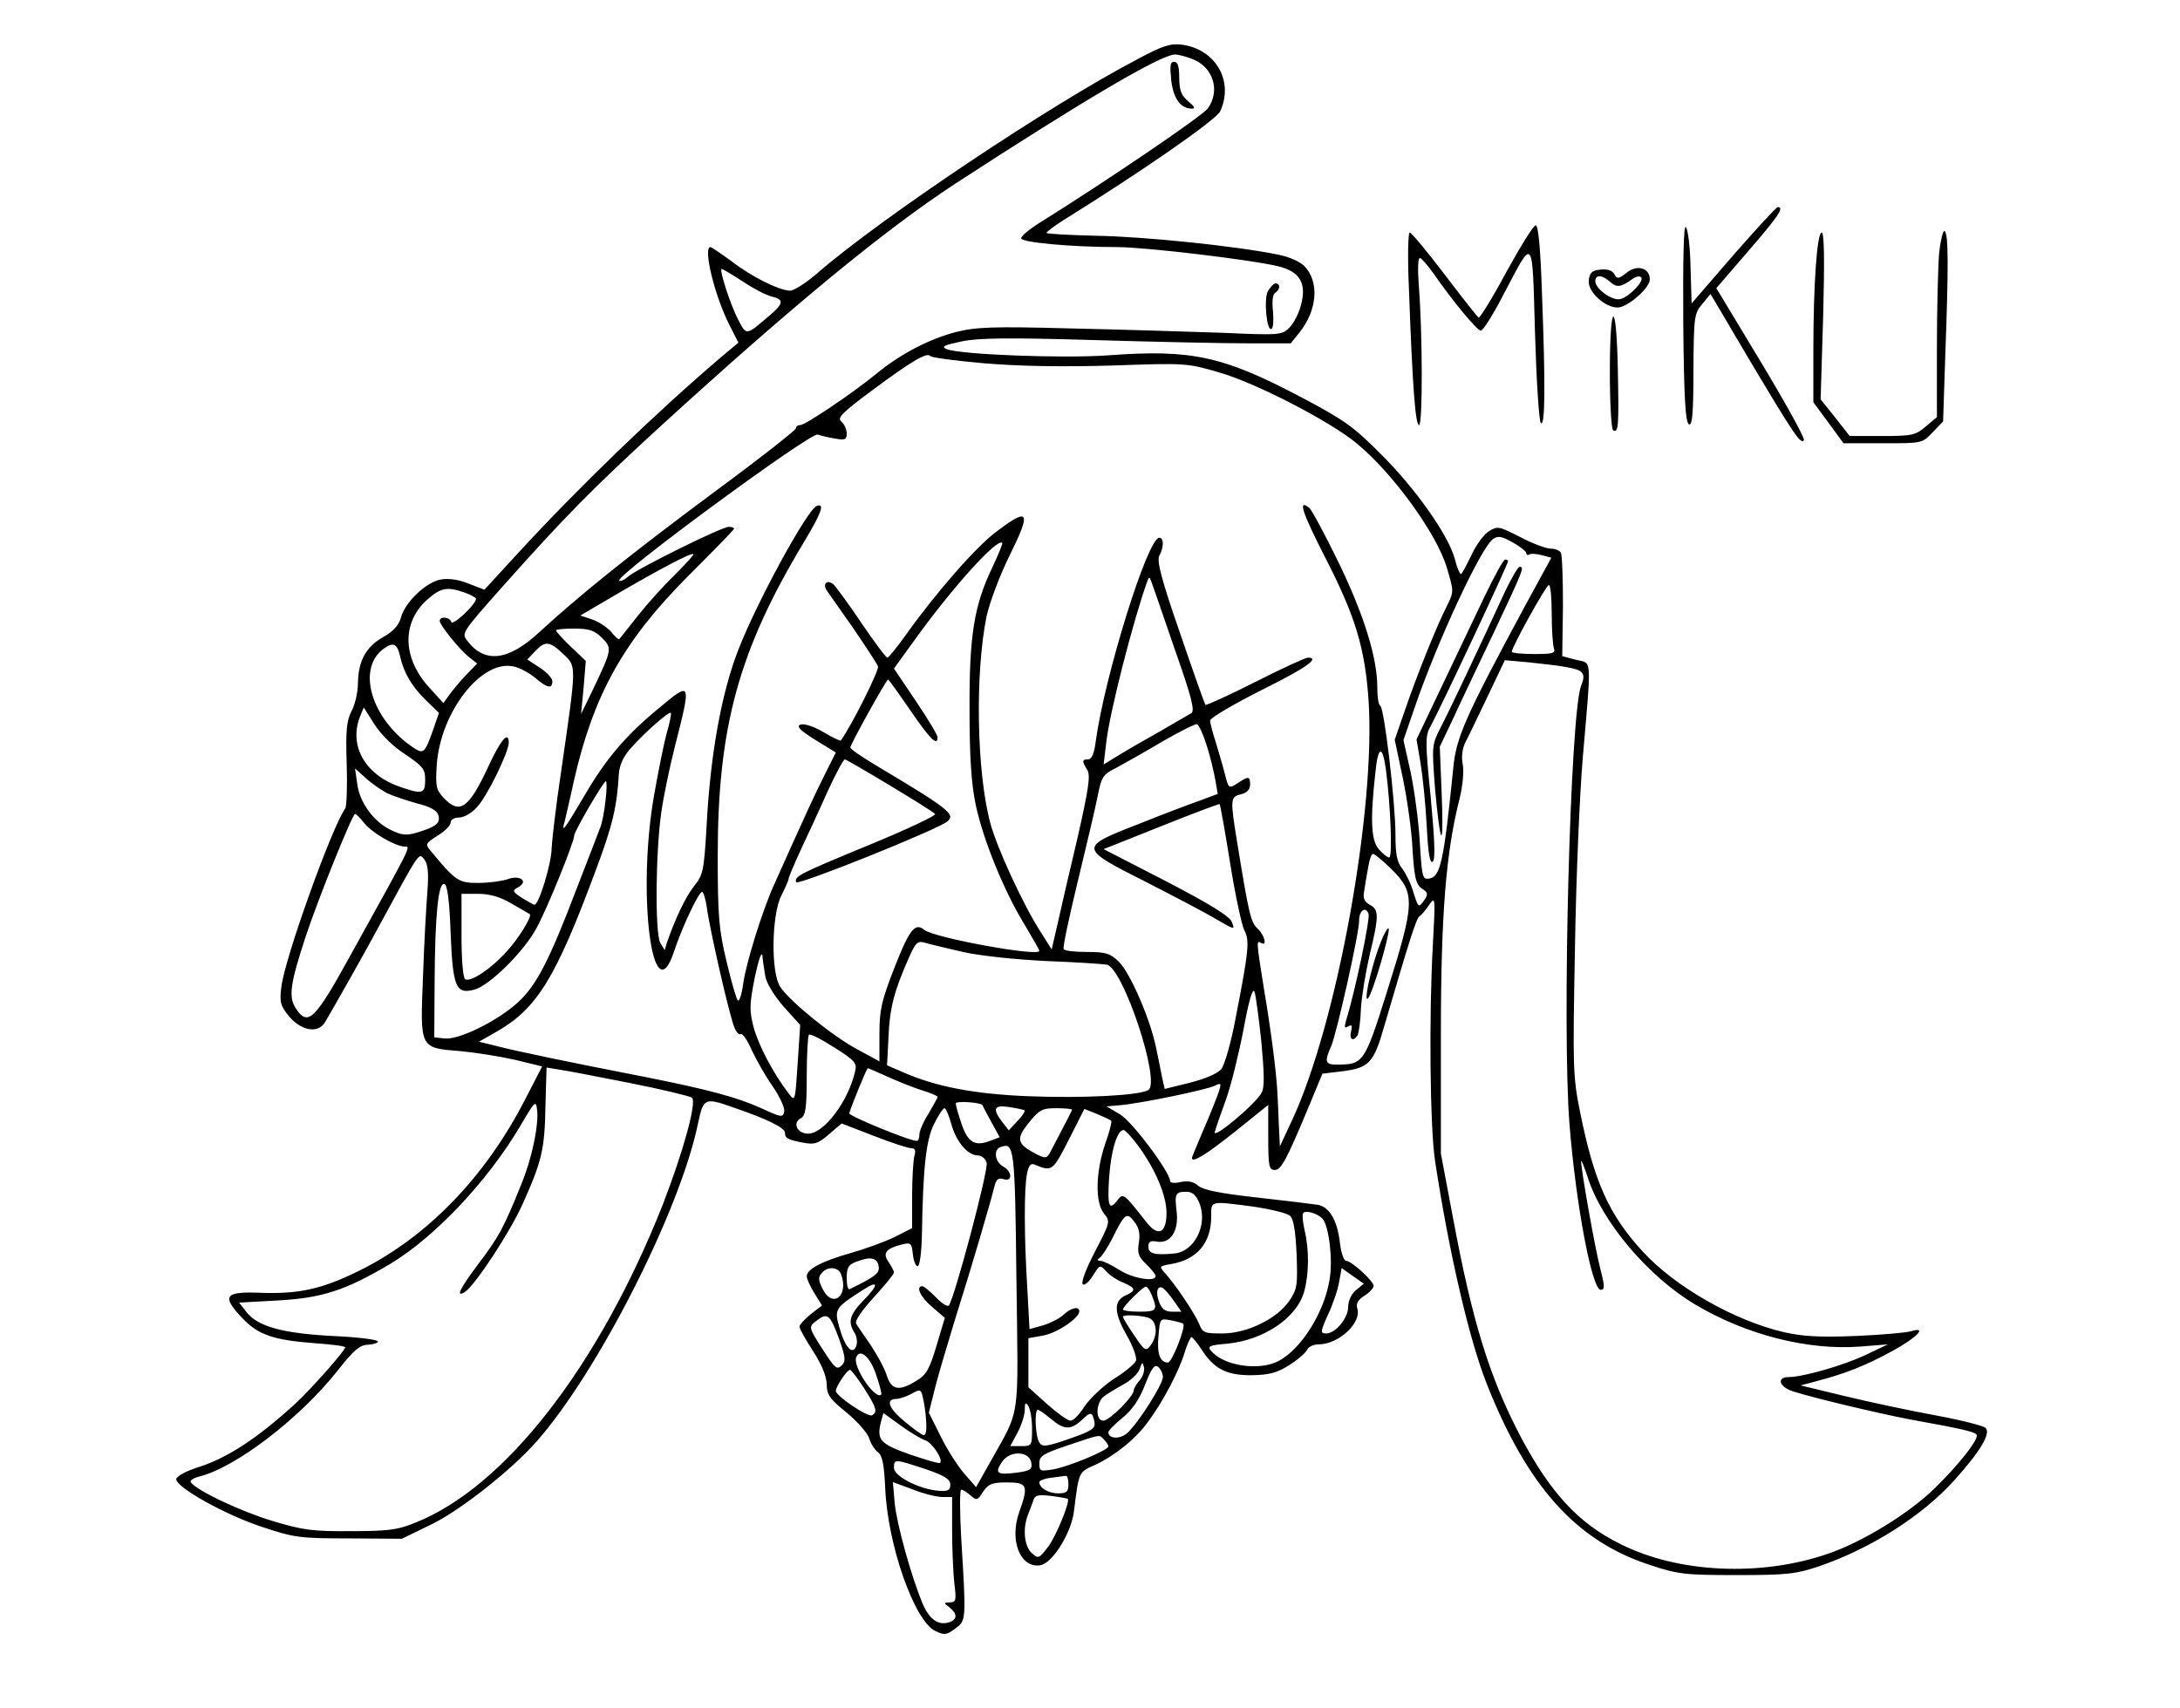 <?xml version="1.0" standalone="no"?><!DOCTYPE svg PUBLIC "-//W3C//DTD SVG 1.1//EN" "http://www.w3.org/Graphics/SVG/1.1/DTD/svg11.dtd"><svg t="1721611673953" class="icon" viewBox="0 0 1307 1024" version="1.1" xmlns="http://www.w3.org/2000/svg" p-id="10927" xmlns:xlink="http://www.w3.org/1999/xlink" width="510.547" height="400"><path d="M681.94 35.513c-52.507 27.452-153.818 95.21-191.946 128.327-6.536 5.665-13.944 10.458-16.34 10.458-6.536-0.218-22.659-8.061-35.077-17.648-6.318-4.575-11.983-8.497-12.637-8.497-4.575 0 2.397 28.977 11.329 46.625l5.447 10.676-10.676 8.933c-38.781 33.117-85.188 77.78-121.791 117.651l-19.826 21.569-9.586-3.704c-5.883-2.397-11.983-3.268-16.558-2.397-8.933 1.525-21.787 13.944-23.966 23.094-1.307 4.357-4.575 8.061-10.458 11.329-10.458 5.883-15.033 14.38-15.251 27.67 0 5.447-1.743 12.854-3.704 16.558-3.05 5.665-3.704 11.547-3.05 31.591 0.436 13.726 0 25.709-0.871 27.016-8.061 11.329-36.603 90.635-38.346 107.411-1.089 8.933-0.436 11.111 5.011 17.648 7.19 8.279 16.994 10.022 21.134 3.268 3.922-6.536 23.094-40.306 31.156-55.34 26.363-48.586 25.055-46.625 28.541-42.267 2.179 3.05 2.614 8.061 1.743 19.391-0.654 8.279-1.961 31.156-2.614 50.764-1.743 43.357-2.179 42.703 22.659 44.664 9.151 0.871 23.966 3.268 32.681 5.229l16.123 3.922-10.24 19.826c-24.184 47.06-59.261 83.009-100.221 103.054-21.787 10.676-35.513 13.726-58.826 12.854-21.134-0.871-23.094 1.961-10.458 15.251 9.586 10.022 18.301 13.072 43.792 15.033 9.804 0.654 17.866 1.743 17.866 2.397 0 1.961-20.48 25.055-29.631 33.552-22.877 20.916-41.178 33.117-59.697 38.781-6.754 2.179-11.983 5.229-11.983 6.754 0 5.011 29.413 21.351 51.2 28.541 19.391 6.536 22.877 6.972 52.507 6.972l31.591 0.218 18.737-9.151c16.994-8.497 46.843-32.027 61.876-49.021 36.82-41.614 86.277-138.785 96.953-191.074 3.268-15.251 3.922-15.469 21.787-9.151 19.173 6.536 30.284 11.983 30.284 14.815 0 3.486 1.743 4.357 11.111 6.1 6.754 1.307 8.933 0.436 15.251-5.011l7.626-6.536 19.173 7.408c10.458 4.14 20.698 7.408 22.441 7.408 2.397 0 3.05 1.307 1.961 4.793-0.654 2.832-1.307 13.508-1.307 23.966v19.173l-10.676 5.447c-5.883 2.832-17.866 7.19-26.363 9.586-16.994 4.793-26.145 9.586-26.145 13.944 0 1.307 1.961 5.883 4.575 10.022l4.575 7.408-6.754 5.229c-3.704 3.05-6.754 6.318-6.754 7.408 0 1.307 3.704 7.843 8.061 14.597 5.229 8.061 8.061 15.033 8.279 19.826 0 6.536 1.743 8.933 11.983 17.212 6.536 5.447 12.637 12.419 13.508 15.469 0.871 3.05 3.268 6.754 5.229 8.279 2.614 1.961 3.704 7.19 4.357 21.787 1.525 33.988 17.43 79.306 30.066 85.406 5.447 2.614 6.754 2.397 11.983-1.525 6.536-4.793 6.536-5.011 3.486-54.468-0.871-15.687-0.871-28.759 0-28.759 1.089 0 3.486 1.525 5.665 3.486 3.486 3.05 4.14 3.05 7.408-2.179 3.268-4.793 5.447-5.665 14.38-5.665 12.201 0 13.072 1.743 7.408 17.648-6.1 16.994 0.436 33.77 12.419 32.027 7.19-0.871 18.519-18.955 20.262-31.809 3.05-24.62 2.832-23.966 12.637-28.323 11.765-5.447 24.62-15.687 32.027-26.145 8.933-11.983 18.737-30.938 21.787-41.396 1.525-5.011 3.486-9.151 4.14-9.151 0.654 0.218 3.268 3.268 5.665 6.972 7.626 11.983 15.033 15.905 30.066 15.905 10.894-0.218 15.251-1.307 22.877-6.1 5.229-3.268 9.804-7.408 10.676-9.151 0.654-1.743 3.704-3.268 6.972-3.268 11.983 0 25.927-13.072 23.094-21.569-0.871-2.832 0.436-5.229 4.357-7.626 3.05-1.961 5.447-4.575 5.447-5.883 0-2.832-13.29-15.033-16.558-15.033-1.307 0-3.05-5.011-3.704-11.111-1.525-13.29-6.318-21.134-13.072-22.441-2.614-0.436-18.955-2.397-36.167-4.357-22.005-2.397-32.681-4.575-35.513-6.972-2.614-2.397-5.883-3.268-10.458-2.397-3.486 0.871-6.536 0.654-6.536-0.436 0-5.447-22.659-35.731-30.066-40.089l-8.061-4.793 7.626-0.654c11.765-0.871 52.943-9.369 57.3-11.765 3.704-1.743 3.922-1.525 2.614 3.05-0.871 2.614-4.793 12.854-8.933 22.223-4.14 9.586-7.408 17.648-7.408 18.083 0 3.268 8.497-1.961 25.709-15.687l20.044-16.123v19.391c0 17.212 0.436 19.609 3.922 19.609 3.922 0 7.19-6.318 21.351-40.306l7.19-17.43 12.637-1.525c15.251-1.961 18.301-5.229 24.402-26.798 14.815-50.546 19.173-64.708 21.134-66.015 1.307-0.871 3.922-3.922 5.883-6.972 3.704-5.229 3.704-4.357 2.179 23.966-2.397 42.485-1.743 109.372 1.307 129.634 8.497 55.775 20.48 106.975 30.938 133.556 24.402 61.658 53.597 94.339 97.825 108.718 16.994 5.665 21.134 6.1 52.289 6.1 29.849 0 35.513-0.654 49.021-5.229 30.72-10.458 61.876-30.066 81.266-51.636 15.687-17.43 22.005-28.106 18.737-31.374-1.307-1.307-15.033-4.793-30.502-7.626-15.469-2.832-39.871-8.061-54.25-11.547l-26.145-6.318 9.804-2.614c17.212-4.575 28.977-9.151 45.317-18.083 15.033-8.279 21.134-14.815 10.894-11.765-2.832 0.871-17.648 2.179-33.334 2.832-21.787 0.871-31.809 0.218-43.139-2.397-29.413-6.972-64.708-27.016-84.099-48.15-20.262-22.005-29.195-41.614-37.692-83.881-4.357-21.569-4.357-27.016-3.05-98.043 0.654-41.396 2.832-93.249 4.793-115.472 5.229-60.786 5.447-55.122-4.14-57.518l-8.279-2.179 0.436-29.849c0-16.558-0.436-30.938-1.307-32.245-0.654-1.307-3.486-2.397-6.1-2.397-2.614 0-10.894-3.05-18.301-6.972-12.854-6.536-13.508-6.754-18.955-3.268-3.05 1.961-7.626 8.497-10.458 14.597-2.832 5.883-5.447 10.894-6.1 10.894-0.654 0-2.397-4.14-3.704-9.369-3.922-14.162-23.53-42.049-44.228-62.529-16.123-16.34-22.223-20.698-47.932-34.206-46.625-24.62-65.58-28.759-115.472-25.055-27.67 1.961-88.674-0.436-96.953-3.704-3.486-1.525-1.525-2.397 8.715-4.575 10.022-2.179 28.106-2.397 79.523-0.871 36.603 1.089 77.998 1.961 92.16 1.961h25.927l5.229-6.536c10.676-13.29 11.983-30.284 3.05-39.653-2.397-2.614-9.151-5.665-15.687-6.972-25.491-5.229-80.831-10.894-108.936-11.329-16.558-0.436-30.066-1.089-30.066-1.743 0-0.654 4.575-4.14 10.458-7.843 47.278-29.413 91.289-59.915 93.685-65.144 8.279-18.083-2.832-37.256-23.094-39.871-6.754-0.871-11.547 0.654-26.58 8.715z m33.77 0.218c11.765 5.011 15.905 18.737 8.497 29.195-2.832 4.357-62.094 44.446-101.529 69.066-5.883 3.704-10.458 7.626-10.458 8.933 0 2.397 29.849 5.229 57.518 5.229 16.776 0 80.831 7.626 96.735 11.547 13.072 3.268 16.994 10.24 13.508 23.312-1.307 5.011-4.357 10.894-6.972 13.508-4.357 4.357-5.883 4.575-39.653 3.05-19.391-0.654-60.133-1.961-90.635-2.614-47.932-1.307-57.518-0.871-69.719 2.179-15.905 4.14-33.552 13.29-47.932 25.273-14.162 11.547-42.267 30.502-45.317 30.502-1.525 0-2.614 0.871-2.614 1.961s-22.223 18.519-49.457 38.563c-50.111 37.256-79.959 61.222-104.361 83.663-18.737 17.43-33.117 18.955-43.574 4.575-3.05-3.922-1.961-5.447 20.48-30.72 38.781-43.574 54.468-59.479 96.3-97.825 79.523-72.551 133.556-116.997 176.041-144.885 77.345-50.329 123.316-77.345 131.813-77.563 2.179 0 7.19 1.307 11.329 3.05z m-270.597 132.902c6.1 4.14 13.944 8.279 17.43 9.151 7.626 1.743 7.408 4.14-1.089 11.329-14.162 12.201-13.944 12.201-18.737 2.832C437.923 183.013 430.951 161.226 432.694 161.226c0.436 0 6.1 3.268 12.419 7.408zM590.434 217.872c20.916 1.743 46.625 2.179 76.255 1.307 44.01-1.525 44.882-1.525 64.272 4.14 22.005 6.318 66.669 29.413 82.356 42.485 21.569 17.648 47.932 54.032 54.032 74.294 4.357 14.597 4.357 14.597 0.218 23.094-6.1 11.765-18.301 42.267-25.273 62.747l-6.1 17.648L840.987 466.247c2.614 12.637 5.447 32.027 5.883 43.139 1.089 16.776 1.961 20.698 5.447 23.312 3.922 2.614 4.14 3.486 1.307 7.408-3.05 4.357-3.268 4.14-6.1-4.575-1.307-5.229-4.575-11.547-6.754-14.597-3.268-3.922-4.14-8.715-4.14-20.698 0-18.737-6.754-76.255-9.151-77.127-1.089-0.436-1.743-5.447-1.743-11.111 0-17.648-8.061-43.574-23.312-74.948-8.061-16.558-15.905-31.156-17.43-32.463-7.19-5.883-4.357 2.614 10.022 30.72 17.648 34.424 23.312 53.379 25.491 84.534 4.357 65.797-18.955 194.124-45.753 251.643l-7.408 15.905-0.654-13.072c-0.218-7.19-0.654-16.123-0.871-19.609-0.654-11.983-3.486-34.642-7.843-60.569-4.793-29.849-4.793-30.502-1.961-28.759 3.922 2.397 2.179-4.575-1.961-8.497-4.14-3.704-5.229-8.279-12.201-50.982-4.357-26.798-4.357-28.106 2.179-29.631 3.486-0.871 5.447-2.832 5.447-5.665 0-5.229-0.871-5.447-7.626-0.871-5.229 3.268-5.229 3.268-7.626-6.1-1.307-5.229-3.922-13.726-5.447-18.955-1.743-5.447-3.268-10.894-3.268-12.637 0-1.525 13.726-9.586 30.502-18.083 27.234-13.508 35.731-19.609 28.106-19.609-1.525 0-15.687 6.536-31.591 14.597s-29.413 14.162-29.849 13.726c-0.436-0.654-7.408-20.044-15.251-43.139-11.111-32.027-13.944-43.139-12.419-46.189 2.832-5.229 2.832-10.894 0-10.894-6.972 0-32.899 83.445-38.128 122.444-0.871 6.972-2.397 10.458-4.575 10.458-3.704 0-3.704 1.089-0.436 6.318 1.961 3.486 0.871 10.894-5.665 39.871-4.575 19.391-10.022 42.703-11.983 51.636l-3.704 16.123-6.754-10.676c-10.24-15.905-26.145-50.329-30.066-65.144-8.279-31.156-9.151-89.981-2.179-124.187 1.961-8.497 8.061-24.837 14.162-37.038 12.637-25.491 11.111-28.106-7.408-14.162-12.201 8.715-36.82 36.82-55.122 62.529-5.447 7.626-10.458 13.726-11.111 13.726-0.871 0-7.843-9.369-15.687-20.916-7.626-11.329-15.251-21.787-16.776-23.094-3.704-3.05-6.536-0.218-3.922 3.704 1.307 1.743 8.279 11.983 15.905 22.659 7.408 10.894 14.162 21.134 14.815 22.877 0.871 2.179-15.251 34.424-22.223 44.446-0.218 0.436-5.011-1.743-10.458-5.011-5.883-3.486-11.547-5.229-13.726-4.575-2.614 1.089-0.654 3.268 8.715 9.151l12.419 7.626-6.318 12.637c-5.447 10.676-11.111 22.877-30.72 66.669-7.19 15.905-16.994 47.714-18.519 59.479-0.871 6.536-2.397 10.894-3.268 9.804-0.871-0.871-3.922-11.547-6.754-23.53-4.575-18.955-5.229-27.234-5.229-63.183 0-77.127 12.637-123.098 51.418-187.588 10.894-18.083 12.854-23.748 8.061-22.223-5.665 1.961-36.167 57.954-47.278 86.713-10.022 25.927-16.776 62.965-18.955 106.757-1.525 25.273-1.961 27.888-7.626 34.86-5.229 6.754-11.329 19.826-16.123 33.77l-1.307 4.357-2.614-4.357c-3.268-5.665-2.832-55.122 0.654-78.652 1.307-9.369 5.011-27.016 8.061-38.999 10.022-39.435 10.022-39.435-9.586-23.094-19.826 16.34-31.591 30.284-44.01 51.418-13.072 22.223-14.597 23.966-12.419 16.34 0.654-3.05 3.268-13.726 5.447-23.966 11.765-51.854 29.849-84.317 69.066-123.534 14.815-14.815 27.016-27.234 27.016-27.888 0-0.654-1.525-1.089-3.268-1.089-4.14 0-55.34 25.273-60.569 30.066-1.961 1.743-4.357 2.832-5.011 2.179-2.614-2.832 114.819-89.11 118.958-87.585 1.743 0.654 6.536 1.743 10.458 2.397 5.883 1.089 6.972 0.654 6.972-3.05 0-2.614-1.525-5.665-3.268-7.19-2.614-2.179 0.436-5.229 18.301-18.519 23.748-17.648 33.334-23.312 35.077-20.698 0.654 0.871 15.251 2.832 32.681 4.357z m324.63 113.729c0 1.089 0.871 1.525 1.743 0.871 1.089-0.654 4.357-0.436 7.626 0.436l5.665 1.525-15.469 28.323c-36.385 67.54-41.614 79.306-43.357 98.043-5.665 55.775-7.626 64.926-14.38 66.015-4.14 0.654-4.357-0.871-5.665-21.787-0.654-12.419-3.268-31.156-5.447-41.831l-4.357-19.391 7.19-20.916c13.508-38.999 39.217-94.339 46.407-99.568 3.05-2.179 5.011-1.961 11.983 1.961 4.357 2.397 8.061 5.447 8.061 6.318z m-320.272 8.933c-10.894 22.877-13.726 40.96-13.508 85.406 0 28.106 1.089 44.228 3.704 56.647 4.357 20.698 16.776 51.418 29.195 71.68 4.793 8.061 8.933 15.251 8.933 15.905 0 3.704-63.183-7.843-69.066-12.637-5.447-4.575-8.933 0-17.866 22.877-7.626 19.609-8.933 25.055-8.933 39.435v16.558l-12.854-6.972c-14.597-7.626-40.96-28.977-46.625-37.692-5.665-8.497-5.229-43.139 0.654-54.686 2.397-4.793 4.357-9.151 4.357-10.022 0-0.871 3.268-8.715 7.408-17.648 4.14-8.715 11.329-24.402 16.123-35.077 4.793-10.458 9.369-18.955 10.24-18.955 1.307 0 51.418 30.066 54.032 32.681 1.089 0.871-16.558 9.151-39.217 18.519-42.267 17.43-45.317 18.955-44.01 22.441 0.871 2.179 86.06-32.027 90.853-36.603 4.575-4.14 0.654-7.408-42.485-33.117-8.715-5.229-15.905-10.022-15.905-11.111 0-1.743 21.569-40.742 22.659-40.742 0.218 0 6.318 8.279 13.29 18.519 11.983 17.43 16.34 21.787 16.34 16.123 0-1.307-5.883-11.111-13.072-21.787l-13.072-19.391 11.329-15.687c22.877-32.027 50.546-62.747 53.597-59.697 0.436 0.436-2.397 7.19-6.1 15.033z m-190.203 4.14c-6.536 6.318-16.558 17.43-22.223 24.62-5.665 7.19-10.676 13.508-11.111 13.944-0.436 0.436-2.614-1.525-4.793-4.357-2.397-2.614-7.408-6.1-11.329-7.408l-7.19-2.397 22.659-13.29c25.055-14.597 44.01-24.62 45.1-23.53 0.436 0.436-4.575 5.883-11.111 12.419z m299.574 44.228c10.24 28.977 12.419 37.474 10.022 38.781-1.525 0.871-10.24 5.883-19.173 11.111-8.933 5.011-20.262 11.547-24.837 14.38l-8.497 5.229 1.525-12.854c1.961-18.083 16.123-73.205 24.62-96.953 1.089-2.832 1.307-2.832 2.397 0 0.654 1.743 6.972 19.826 13.944 40.306z m226.151-20.916c0 9.586 0.654 18.737 1.307 20.698 1.089 3.05-0.654 3.486-11.983 3.486-7.408 0-13.29-0.654-13.29-1.307 0-2.832 20.698-40.089 22.223-40.089 1.089 0 1.743 7.843 1.743 17.212z m-651.656-12.637c3.704 1.307 6.754 3.05 6.754 3.704-0.218 3.486-13.944 16.34-14.815 13.944-0.871-3.05-6.972-3.704-6.972-0.654 0 2.397 11.547 16.776 17.43 21.569l5.011 3.922-5.229 5.447c-2.832 2.832-7.408 8.061-10.24 11.765l-4.793 6.536-8.497-9.369c-16.123-17.648-16.558-38.999-1.089-52.725 8.279-7.19 11.765-7.843 22.441-4.14z m82.138 27.016c6.318 6.318 6.1 6.972-4.793 30.066l-7.626 15.687 1.525-15.905 1.307-15.905-8.933-8.497c-5.011-4.793-8.933-9.151-8.933-9.804 0-0.654 5.011-1.089 10.894-1.089 8.933 0 12.201 1.089 16.558 5.447z m-120.919 11.111c1.961 9.586 7.19 18.519 15.687 26.58l7.626 7.408-3.704 10.676c-4.793 13.508-5.665 14.162-11.547 10.24-25.055-16.776-34.424-47.06-18.083-59.261 5.883-4.357 8.279-3.268 10.022 4.357z m97.825-1.307c8.061 7.626 8.061 5.665-1.307 70.591-3.05 20.262-5.447 40.96-5.665 45.753 0 8.933-7.626 33.988-10.24 33.988-0.654 0-4.14-1.961-7.626-4.14-5.665-3.704-5.883-4.357-2.179-6.318 6.536-3.704 0.871-7.626-6.536-4.793-3.268 1.089-11.111 2.179-17.43 2.179-11.765 0-13.508-1.089-28.106-18.737-3.922-4.575-3.704-4.793 3.704-9.586 4.357-2.614 7.843-6.1 7.843-7.843 0-1.743 2.179-3.05 5.011-3.05 2.832 0 7.626-2.614 10.676-6.1 5.883-5.883 19.173-33.117 19.173-38.781 0-7.408-4.793-1.743-11.983 13.726-11.983 25.927-17.43 29.631-27.234 19.173-4.357-4.793-4.793-6.754-3.922-20.044 2.397-31.374 26.58-62.529 45.753-58.608 3.704 0.654 9.369 3.704 13.072 6.754 7.408 6.318 10.458 6.972 10.458 2.179 0-1.743-3.268-5.447-7.408-8.061l-7.626-5.011 4.575-4.793c6.1-6.536 8.715-6.318 16.994 1.525z m601.328 7.843c10.24 1.743 11.983 3.704 8.933 11.111-6.536 16.123-11.547 206.325-6.972 263.19 3.922 48.803 13.508 99.132 18.737 99.132 2.397 0 2.397-2.179 0-11.547-3.268-11.983-11.983-61.44-11.765-65.58 0-1.307 1.743 3.05 3.922 9.586 8.497 26.798 36.385 59.697 64.708 76.473 30.502 18.083 67.323 27.452 98.696 25.055l16.558-1.307-13.29 6.318c-13.29 6.318-37.692 13.29-46.189 13.29-7.408 0-5.665 5.883 2.397 8.497 12.854 4.14 51.636 13.29 69.719 16.776 35.077 6.318 40.742 7.843 40.742 9.804 0 3.704-11.111 17.648-25.055 31.374-15.251 15.033-43.139 32.245-64.054 39.435-40.306 13.944-89.981 11.765-124.841-5.883-25.055-12.419-41.614-30.502-59.479-64.054-18.737-35.731-28.977-68.63-40.742-131.813l-7.19-38.128V620.936c0-72.769 3.05-110.243 11.329-142.489 1.743-7.19 2.614-16.34 1.743-20.262-0.871-4.575-0.218-9.586 1.743-13.29 1.743-3.268 7.626-15.687 13.29-27.452l10.24-21.569 14.597 1.307c8.061 0.871 18.083 1.961 22.223 2.832z m-696.102 52.289c10.676 7.19 11.983 8.933 11.983 15.251 0 8.497-1.743 8.933-15.469 4.14-20.48-7.19-30.284-24.402-23.748-41.614l2.397-5.883 6.318 10.022c3.704 5.883 11.329 13.508 18.519 18.083z m156.65-12.201c-1.743 6.536-5.011 23.094-7.408 36.603-10.458 59.261-0.871 132.902 11.983 93.685 4.575-13.726 13.944-33.988 16.558-35.513 0.871-0.654 2.179 3.486 3.05 9.151 1.525 12.201 13.508 64.926 16.558 72.116 1.089 2.832 2.832 4.575 3.704 3.922 1.089-0.654 4.14 3.704 6.754 9.804 2.832 5.883 8.279 15.687 12.637 21.787 4.14 6.1 7.19 12.637 6.754 14.815-0.654 3.704-1.743 3.704-13.726-1.961-14.597-6.536-31.374-11.111-69.719-18.737-47.06-9.151-78.216-15.687-88.892-18.519l-10.676-2.614 11.111-6.318c23.748-13.726 35.077-32.245 58.608-95.646 10.458-27.67 13.072-39.217 14.162-58.826 0.436-5.229 2.832-10.458 7.19-15.251 8.061-9.151 22.877-22.223 23.966-21.134 0.436 0.436-0.654 6.1-2.614 12.637z m323.758 6.536c2.179 6.536 4.357 15.905 5.229 20.698l1.525 8.715-10.458 3.922c-5.665 1.961-22.441 8.279-37.038 14.162-35.949 13.944-35.949 14.38 4.357 34.642 16.994 8.715 36.167 18.737 42.267 22.441 11.329 6.536 11.329 6.536 9.151 1.307-1.743-3.486-13.508-10.676-39.435-24.184l-37.256-19.173 34.424-13.726c18.955-7.626 34.86-13.508 35.077-13.29 0.436 0.218 3.268 16.34 6.318 35.295 3.05 19.173 6.972 37.256 8.497 40.306 3.268 6.1 2.832 11.765-5.229 52.943-2.614 14.162-6.536 27.67-8.497 30.284-2.397 2.832-9.586 5.883-18.955 8.279l-15.033 3.704-1.525-6.754c-0.654-3.704-2.397-11.983-3.704-18.301-3.486-16.776-15.251-44.228-22.223-51.2-5.229-5.011-7.626-5.883-19.173-5.883-7.19 0-13.508-0.654-13.944-1.743-0.654-0.871 3.268-19.173 8.497-40.742 5.229-21.569 10.676-44.664 11.983-51.418 2.179-11.111 3.05-12.637 11.547-16.776 4.793-2.614 17.212-9.586 27.452-15.687 10.24-5.883 19.391-10.458 20.48-10.24 1.089 0.436 3.704 6.1 5.665 12.419z m107.629 15.251c2.832 22.005 3.922 52.289 1.961 52.289-1.089 0-3.922-2.179-6.318-5.011-4.575-5.229-5.229-17.43-1.961-46.407 1.525-15.687 4.357-16.123 6.318-0.871z m-598.931 13.726c3.704 1.743 11.765 4.357 17.866 6.1 7.843 1.961 11.983 4.14 12.854 6.972 1.525 4.793-1.089 6.972-12.419 10.458-6.536 1.961-9.369 1.743-15.687-1.307-10.458-4.793-19.173-16.776-20.48-27.888l-1.307-9.151 6.318 5.665c3.486 3.268 9.369 7.19 12.854 9.151z m130.941 4.793c-0.654 6.536-2.179 14.162-3.486 16.776-1.089 2.832-6.972 18.301-13.29 34.424-16.776 44.228-24.402 59.043-35.731 69.501-12.201 11.111-35.513 22.659-44.01 21.569l-6.1-0.654 0.218-33.77c0.218-39.217 2.179-59.479 5.883-58.172 1.743 0.436 3.05 10.24 3.704 29.413 1.307 32.027 3.05 36.82 13.944 33.988 9.151-2.179 30.284-23.094 37.692-37.256 6.536-11.983 22.441-51.418 22.441-55.122 0-2.614 17.648-32.681 18.955-32.681 0.654 0 0.654 5.447-0.218 11.983z m-144.667 13.072c4.575 5.883 18.955 14.162 24.402 14.162 3.704 0 4.357-1.525-32.681 65.362-21.351 38.781-25.491 42.703-32.681 31.591-4.575-6.754-3.268-15.033 5.883-42.921C190.856 538.58 211.336 488.034 212.861 488.034c0.654 0 3.05 2.397 5.447 5.447zM833.797 520.715c15.033 14.815 14.815 19.826-2.832 75.82-12.854 40.742-13.726 41.831-29.413 41.831-7.19 0-7.626-1.743-3.268-11.547 3.268-8.061 16.776-67.758 16.558-74.948 0-5.883 3.922-8.715 5.665-3.922 1.089 2.832-8.061 46.625-13.508 64.054-1.089 4.14-0.871 4.793 1.307 3.486 2.179-1.307 2.614-0.654 1.743 2.832-1.307 5.011 1.307 6.536 3.922 2.397 0.654-1.307 1.743-8.497 1.961-15.905 0.436-7.408 2.832-21.787 5.229-32.245 5.665-23.312 5.665-27.234 0-30.066-3.268-1.961-4.14-3.922-3.268-8.279 0.436-3.268 1.525-9.586 2.397-14.162 0.654-4.357 1.961-8.061 2.832-8.061 1.089 0 5.665 3.922 10.676 8.715z m-527.033 21.134c5.665 3.268 10.458 6.1 10.894 6.318 1.525 1.089-6.754 14.815-14.162 22.659-8.933 10.022-21.351 18.301-24.62 16.34-1.307-0.871-2.179-11.765-2.179-26.363V535.966h10.022c6.754 0 13.072 1.743 20.044 5.883zM577.362 570.826c10.676 2.397 32.027 4.575 50.111 5.447 17.43 0.654 33.552 1.743 36.167 2.179 9.804 2.179 32.463 70.373 24.837 75.166-5.229 3.268-39.217 5.011-71.898 3.704-32.463-1.307-55.34-5.665-75.166-14.38l-9.586-4.14 0.871-17.212c0.654-16.994 3.486-27.67 12.201-47.278 3.922-8.933 5.229-10.24 9.151-9.151 2.614 0.871 13.072 3.268 23.312 5.665z m-118.523 14.597c0.654 3.922 5.229 11.547 10.894 18.083l10.022 11.111-1.525 23.094c-1.525 23.094-1.525 23.094-5.447 17.866-9.369-12.201-17.866-28.541-20.916-39.435-2.614-10.24-2.614-13.508 0.654-30.066 2.179-10.24 4.14-16.123 4.575-13.072 0.218 3.05 1.089 8.497 1.743 12.419z m297.396 39.217c1.743 18.955 1.961 27.234 0.218 30.502-3.704 6.972-29.849 28.759-28.106 23.53 0.654-2.397 3.704-11.329 6.754-19.609 3.05-8.497 7.626-27.234 10.458-41.831 3.05-16.776 5.447-25.055 6.536-22.659 0.871 2.397 2.614 15.905 4.14 30.066z m-243.581 17.866c-4.14 18.083-18.737 37.256-28.106 37.256-6.536 0-9.586-6.318-4.575-9.151 3.05-1.525 3.704-5.883 3.704-25.491 0-12.854 0.654-23.966 1.307-24.62 0.654-0.871 7.408 2.614 15.251 7.626 12.419 7.843 13.726 9.369 12.419 14.38zM376.919 649.26c19.826 3.922 36.82 8.061 37.91 8.933 3.05 2.614-5.011 31.809-17.43 64.054-38.346 96.953-94.774 169.723-148.589 190.856-10.458 4.357-16.558 5.011-38.563 5.011-22.659 0.218-28.977-0.654-46.843-6.1-18.955-5.665-46.189-18.519-49.021-23.312-0.654-0.871 1.525-2.397 4.793-3.268 22.005-5.229 61.004-35.295 83.445-63.837 9.586-12.201 13.29-15.251 18.083-15.251 3.268-0.218 5.883-1.089 5.883-1.961 0-1.089-11.983-2.614-26.58-3.268-30.284-1.525-45.317-5.665-52.071-14.162l-4.575-5.883 23.748-1.307c26.363-1.525 40.089-6.1 66.669-21.787 26.58-15.905 58.39-49.457 77.998-82.574 8.933-15.251 9.586-15.905 10.24-9.804 1.089 9.151-3.268 29.849-9.804 45.317-10.458 25.927-13.29 30.938-25.491 47.06-11.111 14.815-13.726 20.262-8.061 16.776 6.1-3.922 27.016-35.731 34.642-52.725 11.547-25.709 13.29-32.681 13.726-59.261l0.654-22.659 6.536 1.089c3.704 0.436 22.877 4.14 42.703 8.061z m155.561-3.486c6.318 2.832 15.469 6.536 20.48 8.061 5.011 1.525 9.151 3.268 9.151 3.922 0 0.654-2.614 5.229-5.447 10.022-3.05 4.793-5.447 10.458-5.447 12.419 0 2.179-0.654 3.922-1.525 3.922-4.575 0-40.96-15.033-40.524-16.558 1.089-4.14 10.458-27.016 11.111-27.016 0.436 0 5.883 2.397 12.201 5.229z m56.647 16.994c0 0.436 2.397 4.793 5.229 10.022l5.011 9.151-5.883 2.179c-8.933 3.486-13.29 0.871-16.994-10.24-1.961-5.665-3.486-11.111-3.486-12.201 0-1.743 15.251-0.654 16.123 1.089z m25.055 3.05c0.654 0.436-1.307 3.486-4.14 6.318l-5.229 5.665-3.922-5.011c-6.1-8.061-5.011-10.458 4.357-8.933 4.357 0.654 8.497 1.525 8.933 1.961z m-43.792 8.279c2.832 10.458 9.804 18.737 15.905 18.737 2.179 0 4.575 1.961 5.229 4.357 1.307 4.14-19.391 81.702-22.659 85.624-0.871 0.871-4.357-1.307-7.843-5.011-3.486-3.486-6.972-6.536-8.061-6.536-4.14 0-1.089 6.536 5.883 12.419l7.626 6.536-5.011 16.776c-4.14 13.944-6.1 17.43-11.983 20.916-10.458 6.536-15.033 5.665-17.866-3.268-1.307-4.14-5.665-12.201-9.586-18.083-3.922-5.665-7.843-11.329-8.715-12.854-0.871-1.743 3.268-7.843 10.676-15.905 6.536-7.19 11.983-13.726 11.983-14.815 0-0.871-1.525-3.704-3.268-6.318-3.704-5.229-1.525-8.061 8.061-10.458 5.229-1.307 5.883-0.871 6.536 5.883 0.436 3.922 1.743 7.19 2.832 7.19 1.307 0 2.397-8.279 2.614-19.609 0.654-39.217 2.397-55.775 7.19-65.58 2.614-5.229 5.447-9.586 6.318-9.586 0.871 0 2.614 4.357 4.14 9.586z m72.334-8.715c0 0.654-3.268 6.754-13.29 25.927-1.961 3.268-2.614 3.486-8.279 0.654-11.547-6.1-12.201-8.933-4.357-18.737 6.318-7.843 8.061-8.715 16.558-8.715 5.229 0 9.369 0.436 9.369 0.871z m23.53 6.754c0.436 0.436-1.089 6.754-3.704 13.944-5.665 16.776-6.1 34.86-0.654 41.614 3.922 4.793 3.704 5.229-5.447 22.877-5.665 10.894-8.497 18.737-7.19 19.609 1.089 0.654 3.922-1.743 6.1-5.447 3.922-6.318 4.14-6.536 7.843-2.397 2.179 2.397 6.754 5.447 10.24 6.754 7.626 3.268 7.843 4.793 1.525 7.626-7.408 3.268-7.19 10.24 0.436 23.748 3.922 6.754 6.318 13.726 5.665 15.469-0.654 1.743-6.536 6.754-13.29 10.894-6.536 4.357-14.38 11.765-17.43 16.34-3.05 4.793-6.754 8.715-8.497 8.715-1.743 0-8.061-4.575-14.162-10.022l-11.111-10.022v-29.413l8.497-1.525c8.279-1.307 22.005-10.458 22.005-14.597 0-3.268-5.011-2.179-9.586 2.179-2.614 2.397-8.061 5.011-12.419 6.318l-7.843 2.179-1.307-24.402c-1.961-30.938-1.961-59.915-0.218-68.63 1.089-5.447 2.397-6.754 5.011-5.447 10.022 4.14 10.458 3.704 20.044-15.033l9.369-18.519 7.626 3.05c4.14 1.743 8.061 3.486 8.497 4.14z m15.905 14.597c10.458 14.162 17.212 30.066 17.212 40.524 0 12.201-5.011 14.597-11.983 5.665-13.508-17.212-13.944-17.648-17.212-13.508-5.229 6.972-6.318 4.14-5.229-13.072 1.089-16.123 4.793-28.759 8.715-28.759 0.871 0 4.793 4.14 8.497 9.151z m-72.769 80.613c1.089 86.931 2.832 76.037-16.34 110.461l-7.843 13.944-7.19-8.279c-4.14-4.793-10.458-14.815-14.162-22.441l-6.972-13.944 3.922-15.687c2.179-8.497 7.843-27.234 12.201-41.614 8.933-28.106 20.698-68.194 23.094-77.998 1.089-4.575 2.397-5.665 5.447-4.793 5.665 1.961 5.447-4.575-0.218-7.626-4.793-2.614-5.883-10.022-1.525-11.547 8.279-3.05 8.715-0.436 9.586 79.523zM718.979 721.157c5.447 13.072-2.832 29.631-15.251 30.502-11.765 1.089-15.251 0-15.251-4.14 0-3.05 1.307-3.704 5.011-3.05 8.061 1.525 13.29-6.1 11.983-17.648-1.307-11.111-0.871-12.201 5.883-12.201 3.486 0 5.665 1.961 7.626 6.536z m32.681 2.397c10.24 1.525 20.044 3.922 21.787 5.447 2.179 2.179 3.268 9.151 3.922 23.094 0.654 18.301 0.436 20.916-4.357 27.888-7.19 10.676-25.273 19.609-40.306 19.609-10.458 0-11.765-0.436-13.726-5.665-2.397-5.883-13.508-22.659-20.262-30.284-3.922-4.357-3.922-4.357 3.268-5.665 15.687-2.614 24.184-12.637 24.184-28.541 0-9.586-1.089-9.369 25.491-5.883z m41.396 7.408c3.704 4.575 6.1 24.184 4.14 35.949-3.05 19.826-16.994 42.049-30.72 49.239-11.765 6.1-33.117 2.832-40.524-6.318-2.179-2.614-0.654-3.268 10.022-4.14 21.787-2.179 41.614-15.469 45.971-31.374 2.832-10.24 3.05-25.055 0.218-36.603-1.089-4.793-1.525-9.369-0.871-10.24 1.307-2.179 8.933 0.218 11.765 3.486z m-110.243 14.162c-1.089 6.318-0.218 8.497 4.357 12.854 3.05 3.05 5.665 6.1 5.665 7.19 0 3.704-13.508 1.525-21.787-3.704-4.793-3.05-9.804-5.447-11.329-5.447-1.961 0-2.179-0.654-0.436-1.743 1.307-0.871 4.575-5.883 7.408-11.329 7.626-15.469 8.933-16.34 13.29-10.458 2.832 3.486 3.704 7.19 2.832 12.637z m-155.997 14.38c0.654 3.922-2.179 6.1-17.43 13.508-1.089 0.436-1.743-2.614-1.743-6.754 0-6.318 1.089-8.061 6.1-9.804 8.279-3.268 12.419-2.179 13.072 3.05z m-22.659 4.357c5.011 12.854-4.793 21.134-10.894 9.151-2.614-5.011-2.832-7.19-0.654-9.586 3.268-4.14 9.804-3.922 11.547 0.436z m308.725 9.804c-2.614 2.179-4.575 6.318-4.575 9.804 0 6.972-7.626 16.123-13.29 16.123-3.486 0-3.486-1.089 1.307-11.547 2.832-6.1 5.883-15.033 6.536-19.391l1.525-8.279 6.754 4.793 6.536 4.575-4.793 3.922z m-294.999 5.883c-8.497 8.715-9.804 13.072-5.447 19.826 1.307 2.179 1.743 5.665 0.871 7.843-2.179 5.665-6.754 0.654-10.022-11.111-3.268-11.111-2.614-11.983 14.162-22.659 9.369-6.1 9.586-3.268 0.436 6.1z m172.773-2.614c3.486 8.715 2.832 9.586-7.626 9.586-5.447 0-9.804-0.654-9.804-1.307 0-1.743 11.547-13.29 13.726-13.726 0.871 0 2.614 2.397 3.704 5.447z m13.072 3.05l4.575 6.536h-5.665c-3.922 0-6.1-1.525-7.626-5.665-2.397-5.883-1.089-10.458 2.179-8.497 1.089 0.654 4.14 4.14 6.536 7.626z m-200.878 22.223c4.14 11.765 4.357 13.944 1.743 16.558-2.832 2.832-4.14 1.525-10.894-8.933-9.151-14.162-9.151-14.162-3.922-18.083 6.318-4.793 7.843-3.486 13.072 10.458z m185.191-12.201c5.665 1.525 6.536 10.458 1.743 16.776-2.832 3.704-3.486 3.268-9.804-6.1-3.704-5.447-6.754-10.458-6.754-11.111 0-1.307 8.933-1.089 14.815 0.436z m21.351 3.704c1.743 1.743-6.754 23.312-9.151 23.312-4.793 0-6.754-5.447-5.665-16.123 0.871-10.458 0.871-10.458 7.626-9.151 3.704 0.654 6.972 1.743 7.19 1.961z m-183.884 31.374c1.961 5.665 3.268 10.676 2.832 11.111-3.268 3.704-17.212-16.558-15.033-22.223 2.179-5.883 8.715-0.218 12.201 11.111z m157.74 2.614c-1.961 2.179-3.486 4.793-3.486 5.883 0 3.704-14.597 18.301-18.301 18.301-4.793 0-4.575-10.676 0.436-14.597 1.961-1.525 7.408-4.793 11.765-7.19 4.357-2.397 8.715-6.536 9.586-9.151 1.525-4.357 1.743-4.575 2.614-1.089 0.436 2.179-0.654 5.665-2.614 7.843z m13.944-1.961c0 4.357-14.815 27.67-21.351 33.552-4.357 3.922-11.329 3.486-11.329-0.436 0-1.089 3.922-5.011 8.497-8.715 5.883-4.793 10.022-10.894 13.508-19.826 3.922-10.022 5.665-12.419 7.843-10.676 1.525 1.307 2.832 3.922 2.832 6.1z m-179.091 6.754c7.626 11.983 8.061 14.162 4.793 16.123-2.397 1.525-21.787-11.547-21.787-14.597 0-2.614 6.754-12.637 8.497-12.637 0.654 0 4.575 5.011 8.497 11.111z m37.256 22.005c0.218 3.486-0.436 6.1-1.525 6.1-0.871 0-6.1-3.704-11.547-8.279-9.804-8.061-11.547-13.508-4.575-13.508 2.179-0.218 6.1-1.525 9.151-3.268 5.229-2.832 5.447-2.832 6.972 5.011 0.871 4.357 1.525 10.676 1.525 13.944z m63.401 2.179c0 10.24-0.218 10.458-6.536 10.458h-6.536l4.357-8.061c2.397-4.575 4.357-10.676 4.357-13.726 0-4.357 0.436-4.793 2.179-2.179 1.089 1.743 2.179 7.843 2.179 13.508z m11.329-5.883c7.843 6.754 11.983 6.754 18.519 0.654 5.447-5.229 6.318-5.011 7.626 1.525 0.436 3.704-1.961 5.229-15.251 9.804-13.726 4.793-16.123 5.011-17.866 2.179-2.397-3.486-3.05-19.609-0.871-19.609 0.654 0 4.14 2.397 7.843 5.447z m-75.384 12.854c4.14 1.307 10.894 11.547 8.933 13.508-0.436 0.654-8.497-1.743-18.083-5.011-17.866-6.318-20.044-8.715-17.43-19.391l1.525-5.447 10.24 7.408c5.665 4.14 12.201 8.061 14.815 8.933z m107.193-0.436c1.525 1.525 2.614 3.268 2.614 4.14 0 2.179-23.966 12.201-33.117 13.726-7.626 1.307-8.279 1.089-8.279-3.486s2.179-5.883 16.994-10.894c20.698-6.972 18.737-6.536 21.787-3.486z m-43.574 13.944c0.654 3.922-0.654 4.793-8.715 5.883-11.765 1.525-13.508 0.436-8.933-6.318 4.575-7.19 16.558-6.754 17.648 0.436z m-63.619 3.704c11.547 3.922 15.033 6.1 15.033 9.369s-1.307 4.14-6.754 3.704c-11.765-0.871-27.016-8.715-27.016-13.726 0-5.447 0.218-5.447 18.737 0.654z m85.842 9.151c0 4.575-1.089 5.447-6.1 5.447-5.883 0-11.329-3.268-11.329-6.754 0-0.871 3.268-2.179 7.19-2.614 3.704-0.436 7.626-1.089 8.715-1.089 0.871-0.218 1.525 1.961 1.525 5.011z m-75.602 7.626h5.883v20.044c0 11.111 0.654 25.491 1.307 31.591 1.307 10.24 1.089 11.547-2.614 11.547-3.922 0.218-3.922 0.218-0.218 3.05 4.575 3.704 4.793 6.972 0.218 8.715-6.536 2.397-11.983-1.089-16.123-10.458-6.972-16.34-15.687-47.932-16.994-60.786l-1.089-12.637 11.765 4.357c6.536 2.614 14.38 4.575 17.866 4.575z m75.166 1.089c1.743 1.307-6.754 22.005-11.547 28.541-5.665 7.408-6.1 7.626-10.022 3.922-4.575-4.14-5.447-14.815-2.179-23.094 1.089-2.832 2.614-6.536 3.268-8.715 0.871-2.832 2.832-3.268 10.458-2.397 5.229 0.654 9.586 1.525 10.022 1.743z" p-id="10928"></path><path d="M702.203 48.15c1.307 11.111 5.665 16.994 12.419 16.994 2.179 0 1.525-1.307-2.179-4.357-4.14-3.486-5.447-6.536-5.447-14.162 0-6.754-0.871-9.586-3.05-9.586-2.397 0-2.614 2.397-1.743 11.111zM760.157 174.516c-2.614 5.011-0.654 24.62 2.179 22.659 1.089-0.436 1.307-5.229 0.871-10.676-0.654-5.665-0.218-10.022 1.307-10.894 3.05-1.961 3.268-5.665 0.218-5.665-1.089 0-3.05 2.179-4.575 4.575zM890.009 357.746c-5.883 12.419-17.43 36.603-25.709 54.032l-15.033 31.591 2.397 14.162c1.307 7.843 3.05 24.837 3.704 37.692 0.871 16.776 1.961 23.094 3.704 21.351 1.525-1.525 1.089-12.854-1.307-38.563-3.268-32.027-3.268-36.82-0.436-41.831 5.883-10.676 46.843-97.825 46.843-99.786 0-0.436-0.871-0.871-1.743-0.871-1.089 0-6.536 10.022-12.419 22.223z" p-id="10929"></path><path d="M902.427 354.478c-16.34 35.513-33.77 72.334-38.781 81.92-5.229 10.24-5.229 10.894-3.268 36.603 1.307 14.597 2.832 27.016 3.704 27.888 0.871 0.654 0.871-10.894 0.218-25.927l-1.089-27.234 8.279-17.43c4.357-9.586 15.687-33.334 24.837-52.507 17.212-36.603 17.648-37.91 14.815-37.91-1.089 0-4.793 6.536-8.715 14.597zM826.172 569.3c-5.011 14.597-8.497 31.809-6.1 29.413 2.832-2.397 13.944-40.96 12.419-42.049-0.871-0.436-3.704 5.229-6.318 12.637zM1039.251 152.946l-25.055 28.977-0.654-21.787c-0.218-11.983-1.525-22.659-2.832-23.966-1.307-1.307-1.743 18.737-1.525 57.736 0.436 45.317 1.307 59.697 3.486 60.569 1.961 0.654 2.614-6.972 2.614-32.681 0.218-31.591 0.436-33.77 5.229-39.435l5.011-6.1 23.53 39.871c26.798 44.882 30.72 50.764 32.463 47.714 0.654-1.089-10.894-22.005-25.709-46.625l-26.798-44.446 19.173-22.223c18.083-20.916 21.787-26.363 17.648-26.363-0.871 0-12.854 13.072-26.58 28.759zM903.081 163.186c-8.279 15.469-15.905 27.67-16.558 27.234-0.871-0.436-10.022-12.201-20.48-25.927-10.458-13.726-19.826-25.055-20.916-25.055-0.871 0-1.307 15.033-0.436 33.117 2.179 60.351 3.922 82.356 6.1 82.356 2.179 0 2.179-54.25-0.218-84.534-0.654-8.497-0.436-15.687 0.654-15.687 0.871 0 4.575 4.14 8.279 9.369 11.765 16.994 26.145 34.206 28.323 34.206 1.307 0 7.19-9.369 13.072-20.698 18.955-35.949 17.648-37.474 19.391 22.005 0.871 28.759 2.397 52.943 3.486 54.032 2.614 2.614 2.832-22.659 0.654-78.87-0.871-26.363-2.179-39.653-3.704-39.653-1.307 0-9.151 12.637-17.648 28.106zM1162.567 152.075c-0.654 8.061-1.307 33.334-1.307 56.429v41.614l-6.754 5.665c-6.1 5.229-8.279 5.665-26.145 5.665H1108.97l-8.715-11.111-8.715-10.894 1.525-50.111c0.871-33.117 0.654-49.893-0.871-49.893-2.832 0-5.011 31.156-5.011 70.809v30.938l9.151 12.419 8.933 12.201h23.748c23.312 0 23.53 0 29.631-6.536l6.318-6.536 1.307-39.435c1.961-53.161 1.961-73.423-0.436-74.73-0.871-0.654-2.397 5.447-3.268 13.508zM975.414 163.404c-5.011 3.922-5.883 4.14-7.626 0.871-1.307-2.179-4.14-3.05-8.279-2.614-5.011 0.436-6.536 1.961-6.972 6.536-0.871 7.408 11.983 18.083 19.173 15.905 6.972-2.179 17.43-11.983 17.43-16.558 0-6.754-7.408-9.151-13.726-4.14z m-10.022 5.665c3.922 3.486 6.318 3.268 13.29-1.743 1.961-1.525 4.357-1.961 5.229-1.089 2.179 1.961-6.972 11.765-12.419 13.072-4.793 1.307-15.033-6.1-15.033-10.676 0-4.14 4.14-3.922 8.933 0.436z" p-id="10930"></path><path d="M965.174 223.101c0 18.519 0.871 34.206 1.961 34.86 3.268 1.961 3.486-2.614 2.832-36.385-0.871-43.139-4.793-42.049-4.793 1.525z" p-id="10931"></path></svg>